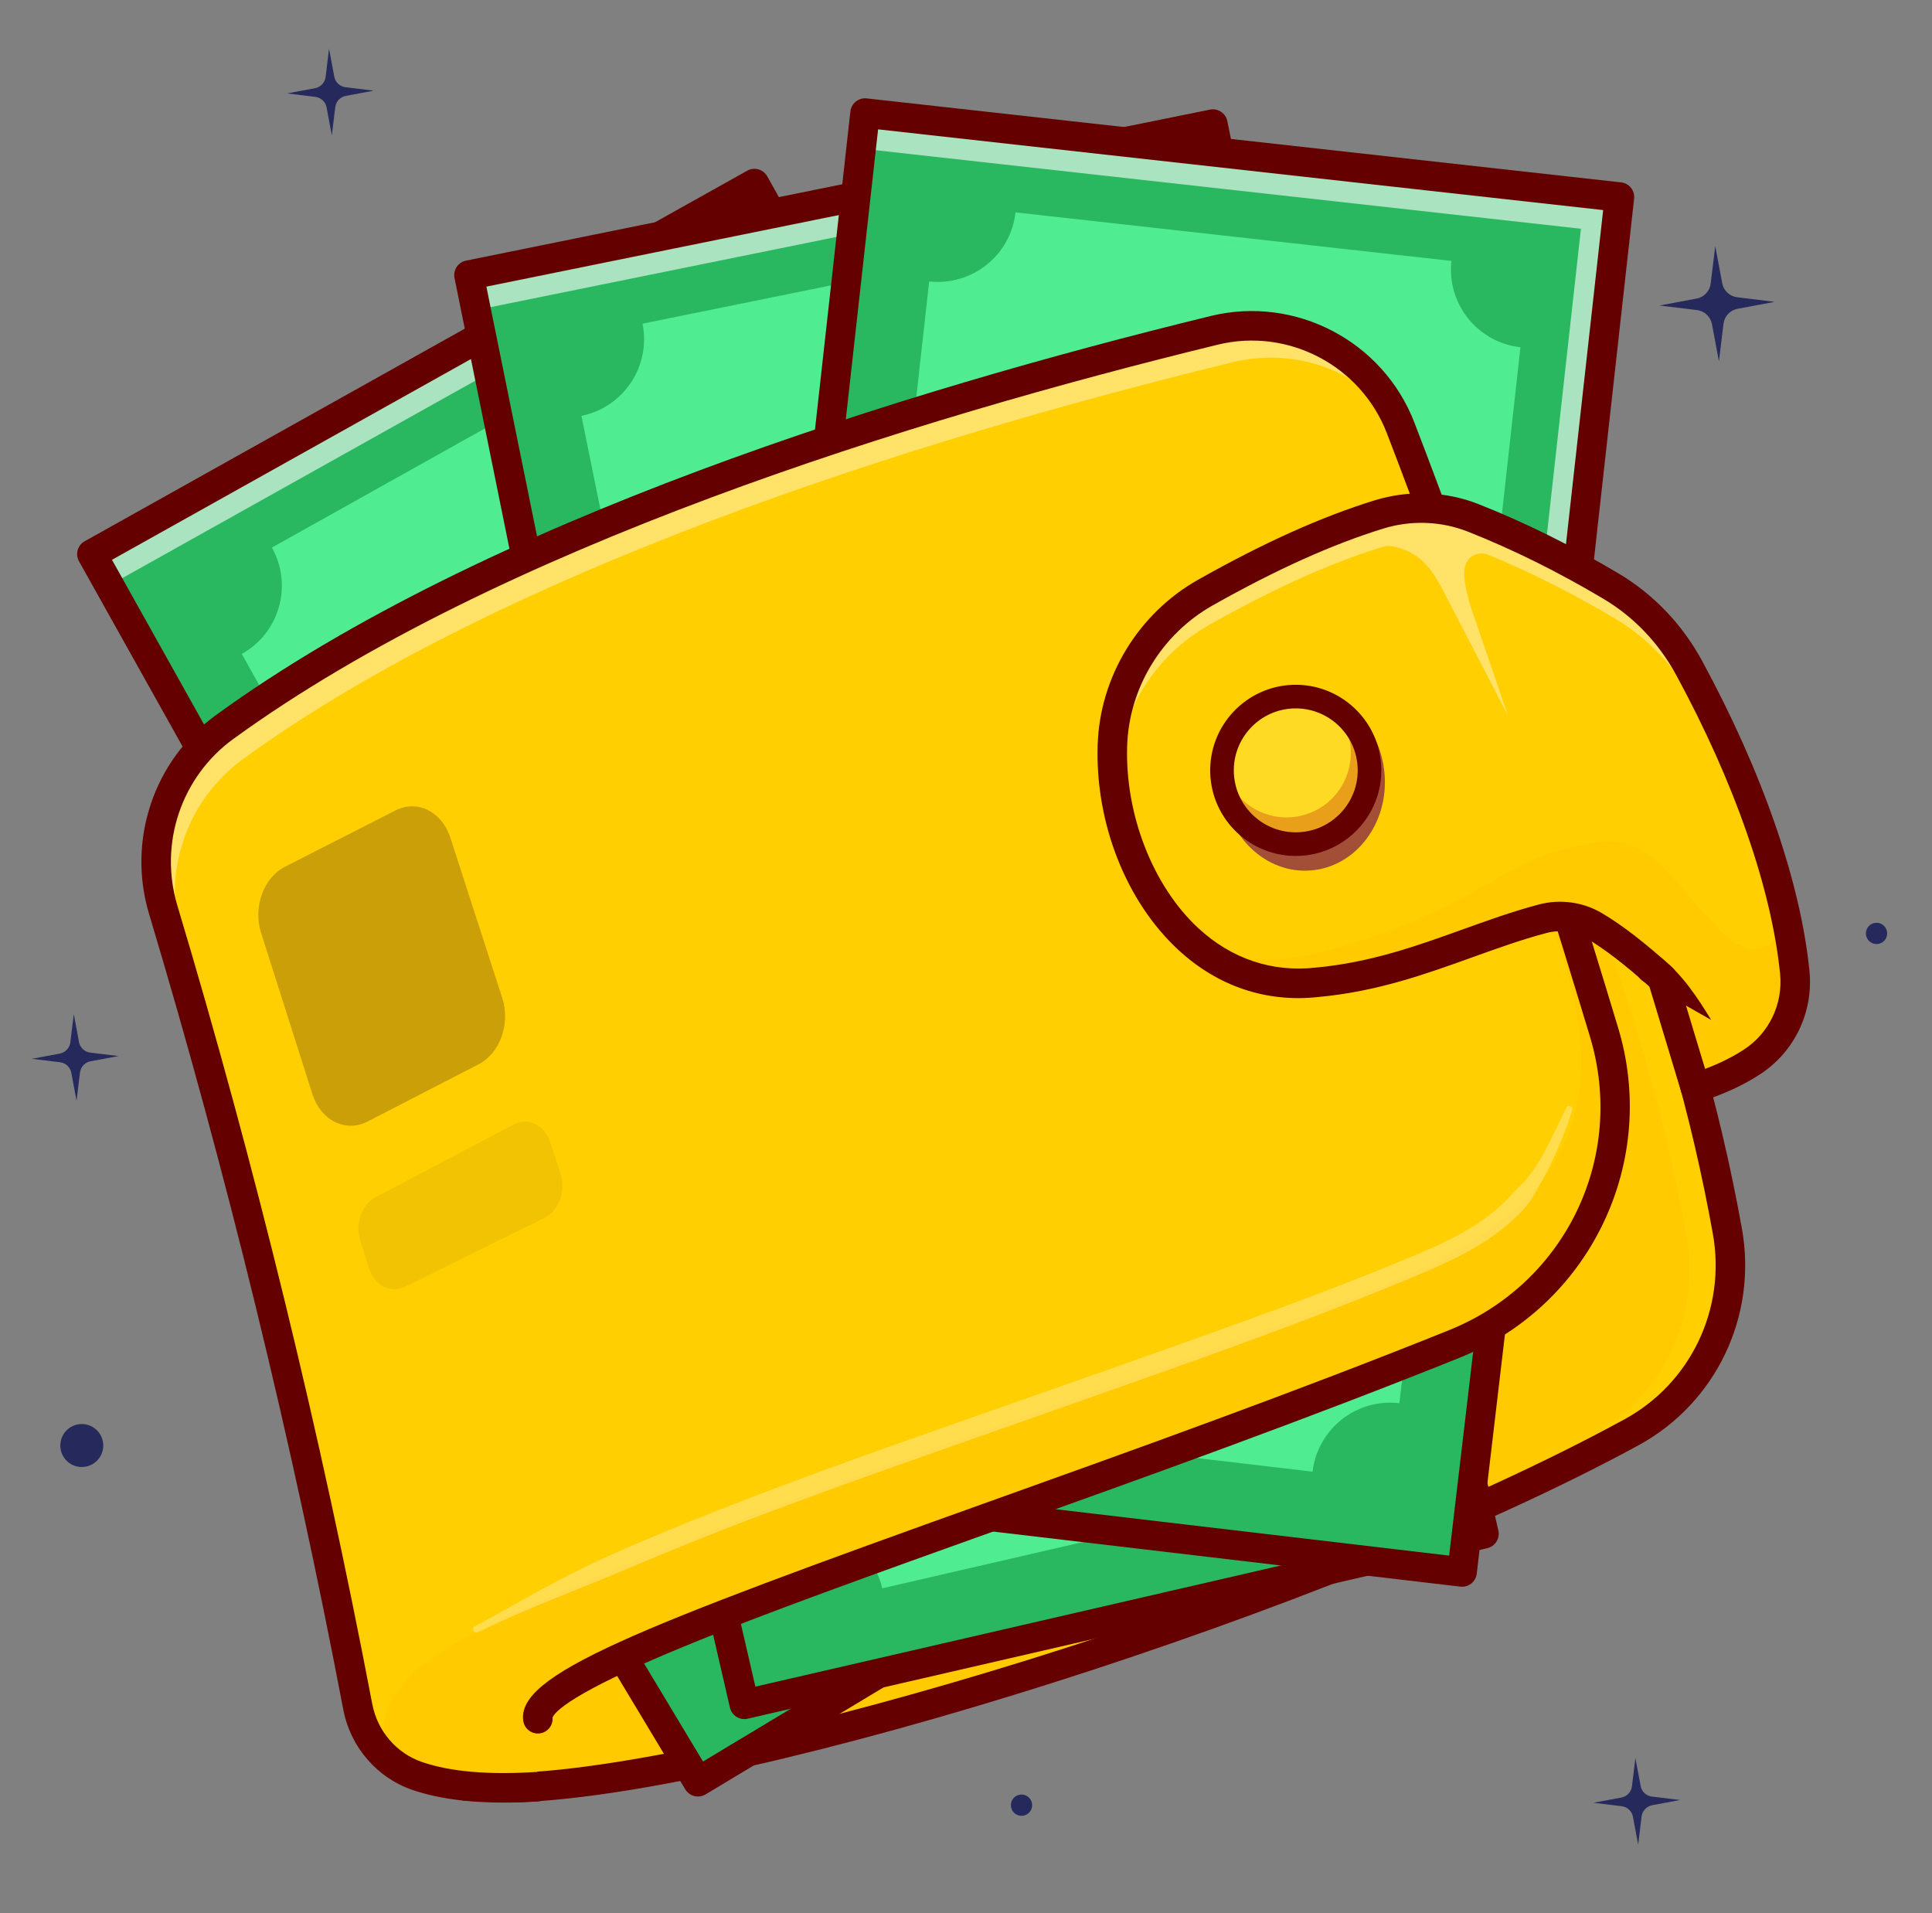 <svg width="102" height="101" viewBox="0 0 102 101" fill="none" xmlns="http://www.w3.org/2000/svg">
<rect x="0" y="0" width="102" height="101" fill="#808080" stroke="none"/>
<path d="M1.682 55.891L3.171 56.072C3.47 56.108 3.71 56.334 3.765 56.63L4.041 58.104L4.223 56.615C4.259 56.316 4.485 56.076 4.78 56.021L6.254 55.745L4.766 55.563C4.467 55.527 4.227 55.301 4.171 55.006L3.896 53.532L3.714 55.021C3.678 55.319 3.452 55.559 3.157 55.615L1.682 55.891Z" fill="#25295B"/>
<path d="M15.159 4.932L16.648 5.113C16.946 5.15 17.187 5.375 17.242 5.671L17.518 7.145L17.7 5.656C17.736 5.358 17.961 5.117 18.257 5.062L19.731 4.786L18.242 4.604C17.944 4.568 17.703 4.342 17.648 4.047L17.372 2.573L17.191 4.062C17.154 4.36 16.929 4.6 16.633 4.656L15.159 4.932Z" fill="#25295B"/>
<path d="M84.128 95.161L85.617 95.343C85.915 95.379 86.155 95.605 86.211 95.9L86.487 97.374L86.668 95.885C86.704 95.587 86.93 95.347 87.225 95.291L88.7 95.015L87.211 94.834C86.912 94.797 86.672 94.572 86.617 94.276L86.341 92.802L86.159 94.291C86.123 94.589 85.897 94.83 85.602 94.885L84.128 95.161Z" fill="#25295B"/>
<path d="M87.613 16.127L89.593 16.368C89.99 16.417 90.31 16.717 90.383 17.11L90.751 19.071L90.992 17.09C91.04 16.693 91.34 16.374 91.733 16.3L93.695 15.933L91.714 15.691C91.317 15.643 90.997 15.343 90.924 14.95L90.557 12.989L90.315 14.97C90.267 15.366 89.967 15.686 89.574 15.76L87.613 16.127Z" fill="#25295B"/>
<path d="M99.633 49.254C99.643 49.564 99.4 49.823 99.09 49.833C98.779 49.843 98.52 49.6 98.51 49.29C98.5 48.98 98.743 48.721 99.054 48.711C99.364 48.701 99.623 48.944 99.633 49.254Z" fill="#25295B"/>
<path d="M54.492 95.27C54.502 95.581 54.259 95.84 53.949 95.85C53.639 95.86 53.379 95.616 53.37 95.306C53.36 94.996 53.603 94.737 53.913 94.727C54.223 94.717 54.482 94.96 54.492 95.27Z" fill="#25295B"/>
<path d="M22.328 88.427C22.338 88.737 22.095 88.996 21.785 89.006C21.475 89.016 21.215 88.773 21.205 88.463C21.195 88.153 21.439 87.893 21.749 87.883C22.059 87.874 22.318 88.117 22.328 88.427Z" fill="#25295B"/>
<path d="M88.82 42.353C88.83 42.663 88.587 42.922 88.277 42.932C87.967 42.942 87.707 42.699 87.698 42.389C87.688 42.078 87.931 41.819 88.241 41.809C88.551 41.799 88.81 42.043 88.82 42.353Z" fill="#25295B"/>
<path d="M5.451 76.268C5.471 76.894 4.98 77.417 4.354 77.437C3.728 77.457 3.205 76.966 3.185 76.34C3.165 75.714 3.656 75.191 4.282 75.171C4.908 75.151 5.431 75.642 5.451 76.268Z" fill="#25295B"/>
<path d="M79.6 26.209C79.62 26.835 79.128 27.359 78.502 27.379C77.876 27.399 77.353 26.908 77.333 26.282C77.313 25.656 77.804 25.132 78.43 25.112C79.056 25.092 79.579 25.584 79.6 26.209Z" fill="#25295B"/>
<path d="M26.929 94.368C38.697 94.12 69.583 84.636 86.141 75.602C89.938 73.53 91.964 69.251 91.2 64.994C88.518 50.066 82.322 37.039 74.641 24.415L67.834 56.736L28.357 79.816L21.257 86.901L24.606 94.278L26.929 94.368Z" fill="#FFCF02"/>
<path d="M24.757 94.593C36.526 94.345 67.411 84.861 83.969 75.826C87.766 73.754 89.792 69.476 89.028 65.218C86.346 50.291 80.15 37.263 72.469 24.639L65.662 56.961L26.185 80.041L19.085 87.125L22.434 94.503L24.757 94.593Z" fill="#FFCA00"/>
<path d="M27.224 95.14C27.129 95.144 27.037 95.146 26.944 95.148C26.928 95.148 26.913 95.148 26.897 95.147L24.575 95.057C24.28 95.046 24.018 94.869 23.896 94.601L20.546 87.224C20.412 86.928 20.475 86.58 20.705 86.35L27.805 79.266C27.852 79.219 27.905 79.178 27.962 79.145L67.142 56.239L73.878 24.255C73.944 23.942 74.194 23.701 74.508 23.648C74.823 23.594 75.139 23.738 75.305 24.011C84.453 39.046 89.591 51.644 91.965 64.857C92.792 69.462 90.601 74.055 86.513 76.286C70.635 84.95 39.804 94.739 27.224 95.14ZM26.934 93.59C27.009 93.588 27.085 93.586 27.161 93.584C38.548 93.221 68.776 84.189 85.767 74.919C89.266 73.01 91.14 69.077 90.431 65.132C88.183 52.614 83.402 40.636 74.994 26.514L68.595 56.898C68.55 57.113 68.415 57.299 68.226 57.41L28.835 80.439L22.188 87.072L25.116 93.519L26.934 93.59Z" fill="#650000"/>
<path d="M52.847 32.969L48.673 25.506L46.727 22.028L39.83 9.692L14.339 23.946L4.853 29.251L8.766 36.247L10.71 39.726L14.884 47.189" fill="#29B860"/>
<g opacity="0.6">
<path d="M52.847 32.969L51.104 33.621L47.99 28.051L46.044 24.573L39.147 12.237L13.656 26.491L5.775 30.898L4.853 29.251L14.339 23.946L39.83 9.692L46.727 22.028L48.673 25.506L52.847 32.969Z" fill="white"/>
</g>
<path d="M14.908 47.966C14.626 47.975 14.35 47.831 14.203 47.568L4.172 29.63C4.071 29.45 4.046 29.237 4.102 29.038C4.158 28.839 4.291 28.671 4.472 28.57L13.958 23.265L39.449 9.011C39.629 8.91 39.842 8.885 40.041 8.941C40.24 8.997 40.408 9.13 40.509 9.311L53.526 32.588C53.735 32.963 53.601 33.438 53.226 33.648C52.85 33.858 52.376 33.724 52.166 33.348L39.529 10.751L5.912 29.55L15.562 46.807C15.772 47.183 15.638 47.657 15.263 47.867C15.15 47.93 15.028 47.962 14.908 47.966Z" fill="#650000"/>
<path d="M48.744 34.505L44.573 27.042L40.181 19.19C38.192 20.303 35.678 19.591 34.565 17.602L14.355 28.904C15.468 30.893 14.756 33.407 12.767 34.52L14.816 38.187L18.99 45.648" fill="#4FEC91"/>
<path d="M35.82 38.868C37.759 36.801 37.655 33.555 35.589 31.616C33.523 29.678 30.276 29.782 28.338 31.848C26.4 33.914 26.503 37.16 28.569 39.099C30.636 41.037 33.882 40.934 35.82 38.868Z" fill="#1FBC61"/>
<path d="M69.332 32.685L67.631 24.305L66.837 20.399L64.027 6.548L35.405 12.357L24.753 14.521L26.349 22.376L27.14 26.281L28.841 34.661" fill="#29B860"/>
<g opacity="0.6">
<path d="M69.332 32.685L67.474 32.774L66.204 26.521L65.411 22.614L62.6 8.764L33.979 14.573L25.129 16.369L24.753 14.521L35.405 12.357L64.027 6.548L66.837 20.399L67.631 24.305L69.332 32.685Z" fill="white"/>
</g>
<path d="M28.872 35.441C28.499 35.453 28.161 35.195 28.084 34.817L23.996 14.676C23.955 14.474 23.996 14.264 24.11 14.091C24.224 13.919 24.402 13.799 24.605 13.758L35.257 11.595L63.878 5.786C64.081 5.745 64.291 5.786 64.463 5.9C64.636 6.014 64.756 6.192 64.797 6.394L70.102 32.531C70.188 32.952 69.915 33.364 69.493 33.449C69.071 33.535 68.661 33.262 68.575 32.841L63.425 7.468L35.566 13.122L25.678 15.13L29.611 34.507C29.697 34.929 29.425 35.34 29.003 35.425C28.959 35.434 28.915 35.439 28.872 35.441Z" fill="#650000"/>
<path d="M64.968 32.898L63.269 24.519L61.479 15.702C59.245 16.156 57.068 14.712 56.614 12.478L33.921 17.085C34.375 19.319 32.931 21.496 30.697 21.951L31.532 26.067L33.234 34.445" fill="#4FEC91"/>
<path d="M52.57 32.144C54.509 30.078 54.405 26.831 52.339 24.893C50.273 22.954 47.026 23.058 45.088 25.124C43.15 27.19 43.253 30.437 45.319 32.375C47.386 34.314 50.632 34.21 52.57 32.144Z" fill="#1FBC61"/>
<path d="M82.55 36.908L83.496 28.41L83.936 24.448L85.5 10.402L56.474 7.171L45.672 5.969L44.786 13.936L44.344 17.896L43.398 26.395" fill="#29B860"/>
<g opacity="0.6">
<path d="M82.552 36.908L80.755 36.424L81.462 30.082L81.902 26.121L83.466 12.075L54.44 8.843L45.466 7.844L45.674 5.969L56.476 7.171L85.502 10.402L83.938 24.448L83.498 28.41L82.552 36.908Z" fill="white"/>
</g>
<path d="M82.575 37.685C82.538 37.687 82.501 37.685 82.463 37.681C82.035 37.633 81.727 37.248 81.775 36.821L84.639 11.089L46.359 6.828L44.171 26.48C44.124 26.907 43.737 27.215 43.311 27.168C42.883 27.12 42.575 26.735 42.623 26.307L44.896 5.882C44.919 5.677 45.023 5.489 45.184 5.36C45.346 5.231 45.551 5.171 45.757 5.194L56.559 6.396L85.585 9.627C85.791 9.65 85.979 9.753 86.108 9.915C86.237 10.076 86.296 10.282 86.273 10.487L83.323 36.993C83.28 37.383 82.956 37.673 82.575 37.685Z" fill="#650000"/>
<path d="M78.331 35.769L79.279 27.272L80.273 18.33C78.008 18.078 76.377 16.037 76.628 13.772L53.614 11.211C53.363 13.476 51.322 15.107 49.056 14.856L48.591 19.03L47.647 27.527" fill="#4FEC91"/>
<path d="M68.008 30.28C69.946 28.213 69.843 24.967 67.777 23.029C65.71 21.09 62.464 21.194 60.526 23.26C58.587 25.326 58.691 28.572 60.757 30.511C62.823 32.449 66.069 32.346 68.008 30.28Z" fill="#1FBC61"/>
<path d="M57.448 50.549L61.854 57.878L63.907 61.295L71.189 73.407L46.158 88.454L36.842 94.053L32.713 87.183L30.659 83.768L26.254 76.439" fill="#29B860"/>
<path d="M36.874 94.831C36.803 94.833 36.731 94.826 36.661 94.808C36.46 94.758 36.288 94.631 36.181 94.454L25.593 76.84C25.371 76.471 25.491 75.993 25.86 75.771C26.228 75.549 26.707 75.668 26.928 76.037L37.115 92.984L70.126 73.139L56.788 50.95C56.566 50.581 56.685 50.102 57.054 49.881C57.422 49.659 57.901 49.778 58.123 50.147L71.863 73.004C71.97 73.181 72.001 73.394 71.951 73.594C71.901 73.794 71.774 73.967 71.597 74.073L37.25 94.72C37.136 94.789 37.006 94.827 36.874 94.831Z" fill="#650000"/>
<path d="M54.069 53.35L58.475 60.677L63.11 68.388C61.156 69.562 60.526 72.097 61.699 74.051L41.853 85.98C40.679 84.027 38.143 83.396 36.19 84.57L34.025 80.971L29.622 73.643" fill="#4FEC91"/>
<path d="M48.797 70.903C50.735 68.837 50.632 65.59 48.566 63.652C46.499 61.713 43.253 61.817 41.315 63.883C39.376 65.949 39.48 69.195 41.546 71.134C43.612 73.072 46.858 72.969 48.797 70.903Z" fill="#1FBC61"/>
<path d="M28.893 73.323C28.794 73.552 28.802 73.823 28.941 74.053L35.509 84.98C35.736 85.358 36.226 85.48 36.604 85.253C38.178 84.308 40.227 84.818 41.172 86.39C41.281 86.572 41.457 86.703 41.663 86.754C41.868 86.805 42.086 86.773 42.267 86.663L62.114 74.734C62.492 74.507 62.614 74.017 62.387 73.639C61.441 72.065 61.951 70.016 63.524 69.071C63.705 68.962 63.836 68.785 63.887 68.58C63.939 68.375 63.906 68.157 63.797 67.976L54.756 52.938C54.529 52.56 54.038 52.438 53.661 52.665C53.282 52.892 53.161 53.383 53.388 53.76L62.051 68.169C60.446 69.531 59.883 71.787 60.663 73.744L42.074 84.917C40.712 83.312 38.456 82.75 36.499 83.529L30.309 73.231C30.082 72.853 29.591 72.731 29.214 72.957C29.066 73.046 28.957 73.176 28.893 73.323Z" fill="#650000"/>
<path d="M72.372 54.975L74.293 63.307L75.187 67.192L78.363 80.963L49.905 87.524L39.313 89.965L37.513 82.154L36.617 78.271L34.696 69.939" fill="#29B860"/>
<path d="M39.321 90.744C39.168 90.749 39.015 90.708 38.883 90.626C38.708 90.516 38.584 90.341 38.537 90.14L33.92 70.114C33.824 69.695 34.085 69.277 34.505 69.18C34.923 69.083 35.342 69.345 35.439 69.764L39.88 89.031L49.713 86.765L77.412 80.379L71.596 55.15C71.499 54.731 71.761 54.312 72.18 54.216C72.599 54.119 73.017 54.381 73.114 54.8L79.106 80.788C79.152 80.989 79.117 81.201 79.007 81.376C78.897 81.551 78.723 81.675 78.522 81.722L50.063 88.283L39.471 90.724C39.422 90.736 39.371 90.742 39.321 90.744Z" fill="#650000"/>
<path d="M68.293 56.594L70.215 64.925L72.236 73.692C70.015 74.204 68.63 76.42 69.142 78.641L46.578 83.841C46.066 81.621 43.85 80.236 41.629 80.748L40.685 76.655L38.766 68.324" fill="#4FEC91"/>
<path d="M59.109 70.666C61.048 68.6 60.944 65.354 58.878 63.415C56.812 61.477 53.566 61.58 51.627 63.647C49.689 65.713 49.792 68.959 51.858 70.898C53.925 72.836 57.171 72.733 59.109 70.666Z" fill="#1FBC61"/>
<path d="M80.314 56.493L79.312 64.985L78.845 68.944L77.192 82.98L48.187 79.562L37.393 78.289L38.332 70.328L38.797 66.371L39.798 57.879" fill="#29B860"/>
<path d="M77.216 83.758C77.177 83.759 77.138 83.758 77.1 83.753L48.095 80.335L37.3 79.062C37.095 79.038 36.908 78.933 36.78 78.771C36.652 78.609 36.594 78.403 36.618 78.198L39.024 57.787C39.074 57.36 39.459 57.055 39.889 57.105C40.316 57.155 40.621 57.542 40.571 57.97L38.257 77.606L76.508 82.115L79.539 56.402C79.589 55.975 79.975 55.669 80.403 55.72C80.831 55.77 81.136 56.157 81.086 56.585L77.964 83.071C77.94 83.276 77.835 83.463 77.673 83.591C77.542 83.695 77.381 83.753 77.216 83.758Z" fill="#650000"/>
<path d="M75.932 56.644L74.933 65.135L73.879 74.07C71.615 73.802 69.565 75.422 69.297 77.685L46.301 74.974C46.568 72.711 44.949 70.66 42.685 70.393L43.176 66.221L44.178 57.731" fill="#4FEC91"/>
<path d="M60.361 67.359C63.192 67.269 65.415 64.9 65.324 62.068C65.234 59.236 62.865 57.014 60.034 57.104C57.202 57.194 54.98 59.563 55.07 62.395C55.16 65.227 57.529 67.449 60.361 67.359Z" fill="#1FBC61"/>
<path d="M76.794 70.934C54.194 80.037 27.933 87.608 28.391 90.726L28.351 94.2L28.35 94.312C25.926 94.464 23.767 94.337 22.04 93.751C20.404 93.199 19.207 91.792 18.884 90.096C16.08 75.399 12.629 61.405 8.611 48.023C7.538 44.444 8.827 40.577 11.849 38.381C23.902 29.62 43.29 22.515 64.101 17.435C68.206 16.435 72.412 18.632 73.935 22.572C76.767 29.898 79.513 37.93 82.201 46.449C83.035 49.088 83.862 51.774 84.685 54.5C86.703 61.194 83.279 68.322 76.794 70.934Z" fill="#FFCF02"/>
<g opacity="0.4">
<path d="M19.872 91.778C17.069 77.082 13.618 63.088 9.6 49.706C8.527 46.127 9.816 42.26 12.838 40.064C24.891 31.303 44.279 24.198 65.09 19.118C68.415 18.308 71.808 19.597 73.785 22.21C72.151 18.499 68.078 16.466 64.101 17.435C43.29 22.515 23.902 29.62 11.849 38.381C8.827 40.577 7.538 44.444 8.611 48.023C12.629 61.405 16.08 75.4 18.884 90.096C19.053 90.983 19.463 91.789 20.048 92.437C19.975 92.223 19.916 92.004 19.872 91.778Z" fill="white"/>
</g>
<path d="M76.798 70.934C54.198 80.037 27.937 87.608 28.395 90.726L28.355 94.2L28.126 93.913C27.215 93.862 26.292 93.95 25.376 93.993C23.395 94.088 23.02 93.937 22.667 93.808C21.735 93.468 20.514 92.609 20.313 91.452C20.074 90.072 21.378 88.79 21.853 88.323C26.628 83.627 58.44 73.527 71.86 68.294C76.195 66.603 80.868 64.397 82.695 60.119C84.658 55.522 82.622 50.291 80.603 45.72C81.162 45.909 81.697 46.156 82.205 46.45C83.039 49.088 83.866 51.774 84.689 54.5C86.707 61.194 83.283 68.322 76.798 70.934Z" fill="#FFCA00"/>
<path d="M27.434 95.137C25.143 95.21 23.291 94.997 21.794 94.49C19.909 93.852 18.502 92.225 18.124 90.243C15.401 75.973 11.951 61.844 7.871 48.247C6.701 44.352 8.118 40.133 11.396 37.751C25.524 27.483 47.758 20.625 63.922 16.68C68.389 15.589 73.009 18.003 74.667 22.293C78.108 31.197 81.631 41.659 85.436 54.276C86.468 57.7 86.184 61.361 84.635 64.586C83.087 67.809 80.407 70.321 77.09 71.657C68.995 74.918 60.394 77.996 52.804 80.711C46.138 83.097 40.382 85.157 36.083 86.925C30.099 89.387 29.276 90.387 29.172 90.66C29.208 91.067 28.92 91.437 28.509 91.498C28.083 91.559 27.688 91.266 27.626 90.84C27.269 88.409 33.356 86.016 52.28 79.245C59.855 76.534 68.441 73.461 76.508 70.212C82.662 67.733 85.859 61.076 83.944 54.726C80.151 42.147 76.641 31.722 73.214 22.854C71.837 19.292 68.002 17.288 64.291 18.194C48.263 22.105 26.235 28.892 12.312 39.011C9.569 41.005 8.383 44.537 9.363 47.799C13.459 61.447 16.921 75.629 19.654 89.951C19.927 91.382 20.939 92.556 22.294 93.015C23.8 93.525 25.767 93.695 28.306 93.536C28.732 93.51 29.105 93.835 29.132 94.264C29.159 94.694 28.833 95.063 28.404 95.09C28.072 95.111 27.749 95.127 27.434 95.137ZM29.167 90.614C29.167 90.614 29.167 90.614 29.167 90.615C29.167 90.614 29.167 90.614 29.167 90.614Z" fill="#650000"/>
<path d="M92.662 56.044C91.79 56.614 90.784 57.066 89.663 57.416C89.034 55.326 88.457 53.415 87.922 51.642C86.664 50.499 85.448 49.52 84.315 48.855C83.497 48.375 82.514 48.249 81.598 48.493C77.748 49.515 74.319 51.417 69.706 51.844C65.743 52.287 62.666 50.091 60.824 46.958C59.492 44.695 58.803 41.941 58.886 39.338C58.994 35.982 60.869 32.924 63.793 31.275C66.92 29.512 69.985 28.069 72.951 27.153C74.584 26.649 76.343 26.704 77.932 27.331C80.379 28.297 82.81 29.507 85.227 30.945C86.962 31.978 88.372 33.476 89.334 35.252C91.637 39.494 93.327 43.702 94.24 47.488C94.561 48.818 94.787 50.097 94.91 51.306C95.101 53.182 94.239 55.009 92.662 56.044Z" fill="#FFCF02"/>
<g opacity="0.4">
<path d="M94.901 51.306C94.778 50.097 94.552 48.818 94.231 47.488C93.318 43.702 91.628 39.494 89.325 35.252C88.363 33.476 86.953 31.978 85.218 30.945C82.801 29.507 80.37 28.297 77.923 27.331C76.334 26.704 74.575 26.649 72.942 27.153C69.976 28.069 66.911 29.512 63.784 31.275C60.86 32.924 58.986 35.982 58.877 39.339C58.859 39.902 58.88 40.472 58.932 41.042C59.044 37.69 60.917 34.635 63.839 32.988C66.965 31.225 70.03 29.782 72.997 28.866C72.998 28.866 72.998 28.866 72.999 28.865C73.153 28.818 73.317 28.809 73.476 28.835C74.097 28.936 74.689 29.218 75.145 29.652C75.643 30.128 75.969 30.751 76.286 31.362C77.395 33.497 78.503 35.632 79.611 37.768C78.974 35.905 78.338 34.043 77.701 32.18C77.527 31.673 77.393 31.153 77.323 30.622C77.28 30.288 77.281 29.938 77.449 29.649C77.466 29.619 77.486 29.591 77.506 29.563C77.752 29.233 78.208 29.135 78.588 29.292C80.829 30.215 83.057 31.34 85.272 32.658C87.007 33.691 88.417 35.189 89.379 36.965C91.683 41.207 93.373 45.414 94.285 49.201C94.555 50.319 94.757 51.4 94.888 52.434C94.933 52.064 94.94 51.686 94.901 51.306Z" fill="white"/>
</g>
<path d="M92.512 56.05C91.64 56.62 90.634 57.072 89.513 57.422C88.884 55.332 88.307 53.42 87.772 51.648C86.514 50.505 85.298 49.526 84.165 48.861C83.347 48.381 82.364 48.255 81.448 48.499C77.598 49.521 74.169 51.423 69.556 51.85C65.593 52.293 62.516 50.097 60.673 46.964C60.767 46.763 60.876 46.569 60.998 46.383L61.092 46.405C61.516 47.361 62.513 49.21 64.514 50.141C66.726 51.17 68.956 50.515 71.516 49.762C75.099 48.708 78.479 46.724 78.74 46.57C79.712 45.993 81.034 45.138 83.045 44.718C84.308 44.454 84.94 44.322 85.739 44.531C87.414 44.968 87.91 45.984 90.486 48.769C91.183 49.523 92.133 50.389 93.093 50.02C93.598 49.824 93.926 49.314 94.048 48.784C94.143 48.362 94.128 47.926 94.089 47.494C94.411 48.824 94.637 50.103 94.76 51.312C94.95 53.188 94.089 55.015 92.512 56.05Z" fill="#FFCA00"/>
<path d="M89.532 58.2C89.398 58.204 89.263 58.174 89.143 58.109C88.959 58.012 88.822 57.845 88.762 57.646L87.082 52.081C85.789 50.918 84.702 50.083 83.765 49.533C83.135 49.163 82.359 49.06 81.641 49.251C80.32 49.602 79.061 50.054 77.729 50.534C75.262 51.421 72.71 52.339 69.622 52.626C66.87 52.932 64.303 52.074 62.212 50.142C59.451 47.59 57.818 43.443 57.951 39.318C58.067 35.722 60.099 32.382 63.254 30.602C66.711 28.652 69.757 27.282 72.565 26.414C74.371 25.856 76.323 25.926 78.061 26.612C80.509 27.578 83.001 28.812 85.469 30.281C87.3 31.372 88.82 32.964 89.863 34.885C93.041 40.739 95.053 46.544 95.529 51.232C95.75 53.41 94.755 55.505 92.933 56.701C92.032 57.291 90.957 57.784 89.74 58.165C89.672 58.186 89.602 58.198 89.532 58.2ZM84.554 48.19C85.623 48.817 86.845 49.76 88.289 51.071C88.394 51.166 88.471 51.288 88.511 51.423L90.02 56.422C90.793 56.132 91.483 55.788 92.078 55.398C93.412 54.523 94.141 52.987 93.979 51.389C93.523 46.902 91.575 41.305 88.493 35.628C87.584 33.953 86.262 32.567 84.671 31.62C82.276 30.193 79.859 28.996 77.49 28.061C76.079 27.505 74.494 27.448 73.025 27.903C70.324 28.738 67.378 30.064 64.019 31.959C61.335 33.473 59.606 36.312 59.508 39.368C59.391 42.999 60.868 46.778 63.27 48.998C65.019 50.614 67.162 51.332 69.464 51.076C72.369 50.806 74.826 49.922 77.202 49.068C78.506 48.599 79.855 48.113 81.241 47.745C82.36 47.448 83.567 47.61 84.554 48.19Z" fill="#650000"/>
<path d="M87.793 50.63C88.855 51.501 89.629 52.669 90.342 53.838L86.779 51.813C86.404 51.6 86.273 51.123 86.486 50.747C86.714 50.338 87.268 50.226 87.639 50.511L87.793 50.63Z" fill="#650000"/>
<g opacity="0.25">
<path d="M25.268 56.179L19.407 59.201C18.249 59.798 16.937 59.149 16.495 57.762L13.782 49.236C13.351 47.881 13.914 46.329 15.046 45.752L20.876 42.781C22.028 42.194 23.329 42.836 23.774 44.211L26.519 52.686C26.957 54.039 26.399 55.595 25.268 56.179Z" fill="#2E0F18"/>
</g>
<g opacity="0.25">
<path d="M28.746 64.289L21.386 67.921C20.627 68.295 19.777 67.865 19.489 66.961L19.018 65.482C18.736 64.596 19.098 63.582 19.835 63.194L27.119 59.356C27.881 58.955 28.751 59.376 29.047 60.29L29.592 61.976C29.884 62.878 29.505 63.915 28.746 64.289Z" fill="#CB9F07"/>
</g>
<g opacity="0.3">
<path d="M25.249 86.157C27.182 85.196 29.204 84.413 31.203 83.601C33.195 82.793 35.165 81.934 37.164 81.143C41.169 79.559 45.229 78.114 49.289 76.681C53.486 75.2 57.688 73.732 61.883 72.242C66.071 70.754 70.247 69.221 74.352 67.513C76.138 66.771 77.949 65.995 79.456 64.756C79.83 64.449 80.183 64.121 80.505 63.759C80.836 63.389 81.044 62.961 81.294 62.536C81.787 61.698 82.186 60.813 82.546 59.911C82.721 59.471 82.874 59.03 83.008 58.577C83.062 58.396 82.783 58.288 82.7 58.458C82.272 59.331 81.87 60.208 81.398 61.059C81.17 61.471 80.901 61.854 80.61 62.224C80.466 62.407 80.293 62.556 80.124 62.717C79.942 62.887 79.788 63.085 79.616 63.265C78.305 64.628 76.567 65.472 74.849 66.197C70.805 67.901 66.672 69.396 62.54 70.869C58.39 72.349 54.229 73.798 50.072 75.26C46.044 76.677 42.02 78.107 38.045 79.67C36.059 80.451 34.083 81.257 32.136 82.129C30.187 83.003 28.329 84.031 26.473 85.082C26.006 85.347 25.529 85.594 25.058 85.851C24.852 85.963 25.045 86.259 25.249 86.157Z" fill="white"/>
</g>
<path d="M69.208 45.948C71.568 45.758 73.31 43.481 73.099 40.862C72.888 38.242 70.804 36.273 68.445 36.463C66.085 36.653 64.343 38.93 64.553 41.549C64.764 44.169 66.848 46.138 69.208 45.948Z" fill="#A34F38"/>
<path d="M68.539 44.557C70.689 44.488 72.376 42.69 72.308 40.54C72.239 38.39 70.441 36.703 68.291 36.771C66.141 36.84 64.454 38.638 64.523 40.788C64.591 42.938 66.389 44.625 68.539 44.557Z" fill="#FEDA24"/>
<path d="M70.19 37.198C70.635 37.599 70.98 38.123 71.168 38.738C71.719 40.543 70.709 42.451 68.912 43C67.115 43.548 65.212 42.53 64.661 40.726C64.609 40.557 64.571 40.387 64.546 40.218C64.525 40.405 64.516 40.595 64.523 40.789C64.591 42.938 66.39 44.626 68.54 44.557C70.689 44.489 72.377 42.69 72.308 40.54C72.261 39.074 71.409 37.823 70.19 37.198Z" fill="#EA9F1B"/>
<path d="M68.553 45.18C66.064 45.26 63.973 43.298 63.894 40.809C63.815 38.319 65.776 36.228 68.265 36.149C70.755 36.07 72.846 38.031 72.925 40.521C73.004 43.011 71.043 45.101 68.553 45.18ZM68.305 37.395C66.502 37.452 65.082 38.966 65.14 40.769C65.197 42.572 66.711 43.992 68.514 43.934C70.317 43.877 71.737 42.363 71.679 40.56C71.622 38.757 70.108 37.337 68.305 37.395Z" fill="#650000"/>
</svg>
